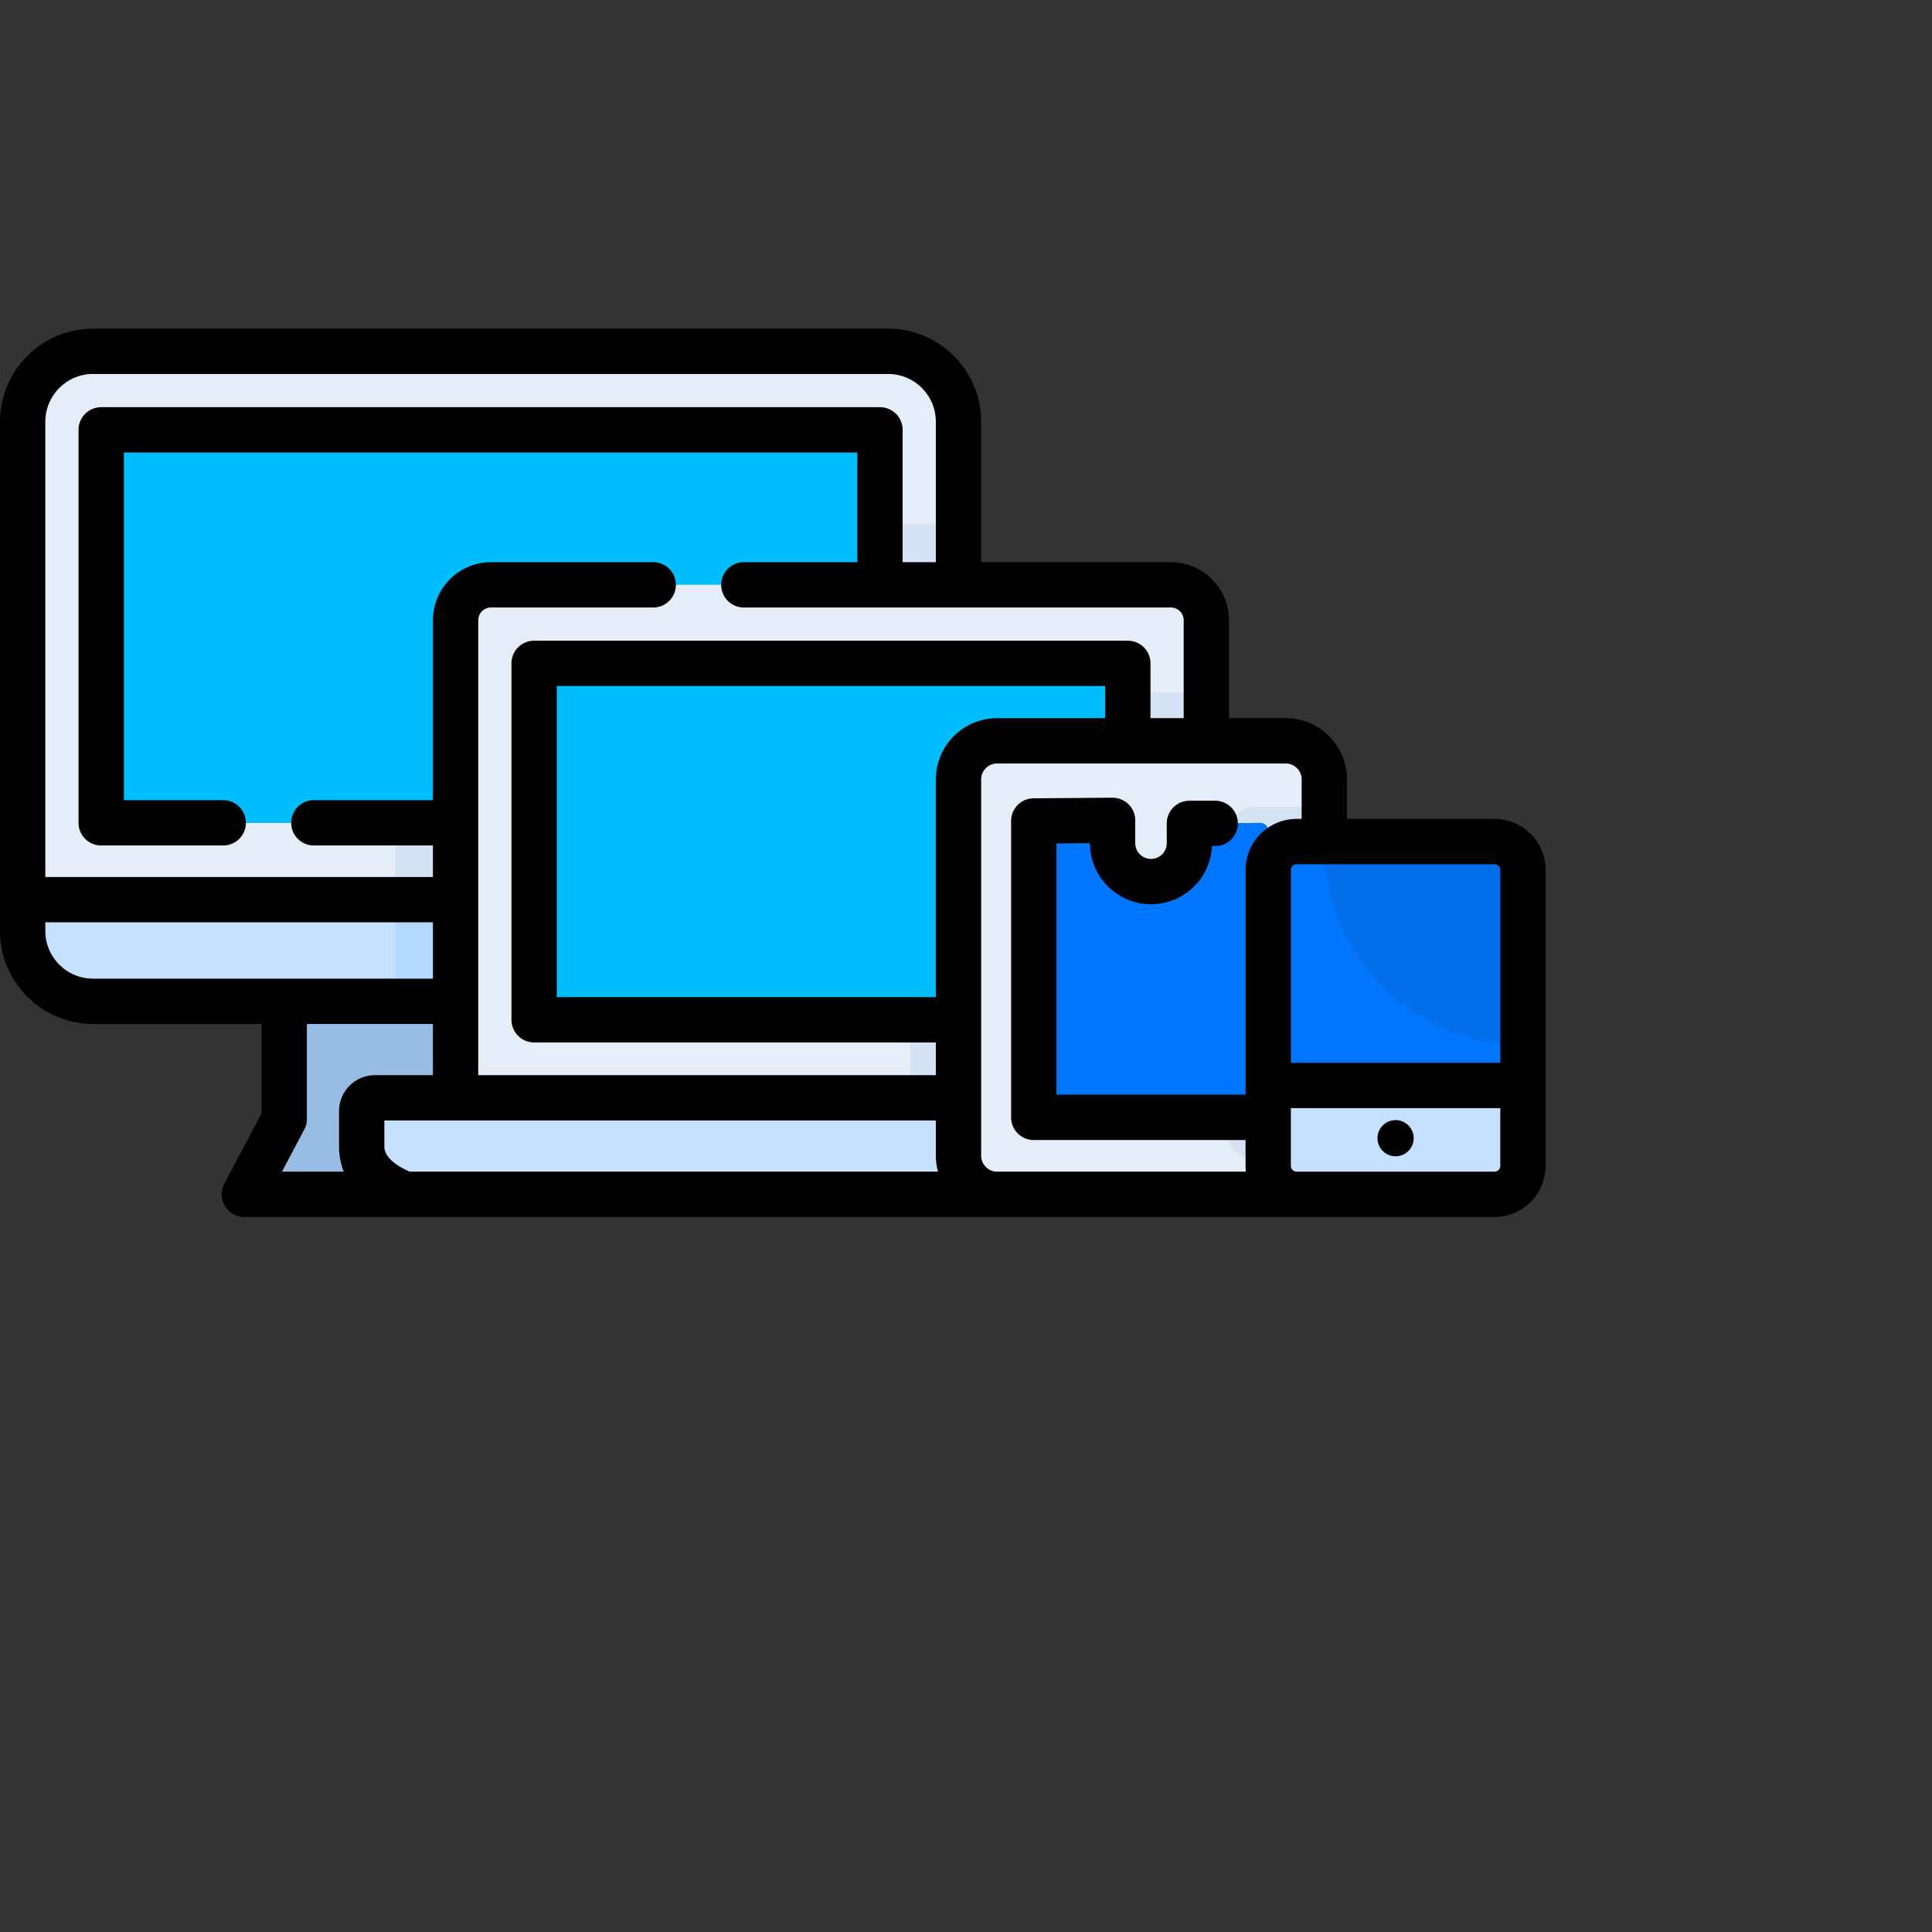 <?xml version="1.0" encoding="UTF-8" standalone="no"?>
<!DOCTYPE svg PUBLIC "-//W3C//DTD SVG 1.1//EN" "http://www.w3.org/Graphics/SVG/1.1/DTD/svg11.dtd">
<svg version="1.1" xmlns="http://www.w3.org/2000/svg" xmlns:xlink="http://www.w3.org/1999/xlink" preserveAspectRatio="xMidYMid meet" viewBox="0 0 640 640" width="640" height="640"><rect x="0" y="0" width="640" height="640" fill="#333333" stroke="none"/><defs><path d="M150.92 395.63C113.77 395.63 93.13 395.63 89 395.63C85.35 395.63 83 391.74 84.71 388.5C85.34 387.31 88.49 381.36 94.16 370.65L94.16 319.69L150.92 319.69L150.92 395.63Z" id="ddjKhozZ"></path><path d="M150.92 331.7C78.87 331.7 38.84 331.7 30.83 331.7C17.95 331.7 7.5 321.26 7.5 308.37C7.5 291.51 7.5 156.57 7.5 139.7C7.5 126.82 17.95 116.37 30.83 116.37C57.17 116.37 267.85 116.37 294.19 116.37C307.07 116.37 317.52 126.82 317.52 139.7C317.52 143.3 317.52 161.31 317.52 193.73L317.52 331.7L150.92 331.7Z" id="a4zsLuhuA4"></path><path d="M130.91 331.7L150.92 331.7L317.51 331.7L317.51 193.73L317.51 173.72C224.6 173.72 172.97 173.72 162.65 173.72C145.15 173.72 130.91 187.96 130.91 205.46C130.91 222.29 130.91 264.37 130.91 331.7Z" id="d2hUwxGc4"></path><path d="M35.84 272.57C34.56 272.57 33.52 271.53 33.52 270.24C33.52 257.69 33.52 157.26 33.52 144.71C33.52 143.43 34.56 142.39 35.84 142.39C61.18 142.39 263.84 142.39 289.17 142.39C290.46 142.39 291.5 143.43 291.5 144.71C291.5 147.98 291.5 164.32 291.5 193.73C291.5 239.64 291.5 265.14 291.5 270.24C291.5 271.53 290.46 272.57 289.17 272.57C279.96 272.57 233.87 272.57 150.92 272.57C81.87 272.57 43.52 272.57 35.84 272.57Z" id="cQHLB1xCR"></path><path d="M130.91 205.46C130.91 209.94 130.91 232.3 130.91 272.57L150.92 272.57C233.87 272.57 279.96 272.57 289.17 272.57C290.46 272.57 291.5 271.53 291.5 270.24C291.5 265.14 291.5 239.64 291.5 193.73L291.5 173.72L162.65 173.72C141.49 183.21 130.91 193.79 130.91 205.46Z" id="b6jSqarPG"></path><path d="M191.24 238.91C178.71 238.91 171.75 238.91 170.35 238.91C117.05 238.91 73.84 195.69 73.84 142.39C70.04 142.39 39.64 142.39 35.84 142.39C34.56 142.39 33.52 143.43 33.52 144.71C33.52 157.26 33.52 257.69 33.52 270.24C33.52 271.53 34.56 272.57 35.84 272.57C43.52 272.57 81.87 272.57 150.92 272.57C233.87 272.57 279.96 272.57 289.17 272.57C290.46 272.57 291.5 271.53 291.5 270.24C291.5 268.15 291.5 257.71 291.5 238.91L191.24 238.91Z" id="dRLa9GEs"></path><path d="M7.5 298.02C7.5 304.23 7.5 307.68 7.5 308.37C7.5 321.26 17.95 331.7 30.83 331.7C38.84 331.7 78.87 331.7 150.92 331.7L317.51 331.7L317.51 298.02L7.5 298.02Z" id="a2eXUiHnwC"></path><path d="M130.91 331.7L150.92 331.7L317.52 331.7L317.52 298.02L130.91 298.02L130.91 331.7Z" id="cPxK8PspZ"></path><path d="M150.92 374.84C150.92 273.21 150.92 216.75 150.92 205.46C150.92 198.98 156.17 193.73 162.65 193.73C185.17 193.73 365.36 193.73 387.89 193.73C394.36 193.73 399.62 198.98 399.62 205.46C399.62 208.13 399.62 221.44 399.62 245.41L399.62 374.84L317.52 374.84L150.92 374.84Z" id="k2nJs5nZLV"></path><path d="M317.52 374.84L399.62 374.84L399.62 245.41L399.62 229.4C358.02 229.4 334.92 229.4 330.3 229.4C314.42 229.4 301.51 242.31 301.51 258.19C301.51 265.96 301.51 304.85 301.51 374.84L317.52 374.84Z" id="e57rY0vEvs"></path><path d="M287.17 363.67C189.39 363.67 135.07 363.67 124.21 363.67C121.78 363.67 119.81 365.63 119.81 368.06C119.81 369.23 119.81 378.58 119.81 379.75C119.81 388.52 126.92 395.63 135.69 395.63C145.79 395.63 196.28 395.63 287.17 395.63L330.3 395.63L357.84 395.63L357.84 363.67L317.52 363.67L287.17 363.67Z" id="a1WLfMZiv"></path><path d="M373.6 223.29C373.6 221.34 372.01 219.75 370.06 219.75C351.1 219.75 199.44 219.75 180.48 219.75C178.52 219.75 176.93 221.34 176.93 223.29C176.93 234.39 176.93 323.17 176.93 334.27C176.93 336.23 178.52 337.81 180.48 337.81C189.62 337.81 235.29 337.81 317.51 337.81C349.04 337.81 366.55 337.81 370.05 337.81C372.01 337.81 373.6 336.23 373.6 334.27C373.6 328.34 373.6 298.72 373.6 245.41C373.6 232.14 373.6 224.77 373.6 223.29Z" id="d3I33CNJw"></path><path d="M301.51 258.19C301.51 261.76 301.51 279.61 301.51 311.74C301.43 311.74 301.39 311.74 301.38 311.74C250.57 311.74 209.39 270.55 209.39 219.75C206.5 219.75 183.37 219.75 180.48 219.75C178.52 219.75 176.94 221.33 176.94 223.29C176.94 234.39 176.94 323.17 176.94 334.27C176.94 336.23 178.52 337.81 180.48 337.81C188.55 337.81 228.89 337.81 301.51 337.81L317.52 337.81C349.04 337.81 366.55 337.81 370.06 337.81C372.01 337.81 373.6 336.23 373.6 334.27C373.6 332.77 373.6 325.26 373.6 311.74L373.6 245.41L373.6 229.4L330.3 229.4C311.1 237.99 301.51 247.59 301.51 258.19Z" id="go9Ezvfs"></path><path d="M425.92 395.63C368.54 395.63 336.67 395.63 330.3 395.63C323.24 395.63 317.51 389.91 317.51 382.85C317.51 370.38 317.51 270.65 317.51 258.19C317.51 251.13 323.24 245.41 330.3 245.41C339.86 245.41 416.36 245.41 425.92 245.41C432.98 245.41 438.7 251.13 438.7 258.19C438.7 259.56 438.7 266.43 438.7 278.78L438.7 395.63L425.92 395.63Z" id="a2ifuRv7cP"></path><path d="M415.92 267.27C410.73 267.27 406.52 271.49 406.52 276.68C406.52 286.48 406.52 364.91 406.52 374.72C406.52 379.91 410.73 384.12 415.92 384.12C417.44 384.12 425.03 384.12 438.7 384.12L438.7 278.78L438.7 267.27C426.55 267.27 418.96 267.27 415.92 267.27Z" id="b6sXLXFZR1"></path><path d="M402.54 272.76C399.04 272.76 397.09 272.76 396.71 272.76C395.21 272.76 394.01 273.97 394.01 275.46C394.01 275.84 394.01 278.92 394.01 279.31C394.01 286.34 388.31 292.03 381.28 292.03C374.25 292.03 368.56 286.34 368.56 279.31C368.56 278.82 368.56 274.96 368.56 274.48C368.56 272.98 367.33 271.77 365.84 271.78C363.76 271.79 347.2 271.92 345.13 271.93C343.65 271.94 342.45 273.15 342.45 274.63C342.45 283.74 342.45 356.58 342.45 365.69C342.45 368.15 344.45 370.15 346.91 370.15C351.79 370.15 376.19 370.15 420.11 370.15C420.11 313.24 420.11 281.62 420.11 275.3C420.11 273.79 418.88 272.58 417.38 272.6C415.4 272.62 410.46 272.67 402.54 272.76Z" id="a6PUCqOTs"></path><path d="M407.41 272.71C406.84 273.91 406.52 275.26 406.52 276.68C406.52 282.91 406.52 314.07 406.52 370.15L420.11 370.15C420.11 313.24 420.11 281.62 420.11 275.3C420.11 273.79 418.88 272.58 417.38 272.6C415.39 272.62 408.41 272.69 407.41 272.71Z" id="c5Ee8MngHU"></path><path d="M420.11 347.21C387.35 347.21 360.79 320.65 360.79 287.88C360.79 286.81 360.79 281.46 360.79 271.82C351.39 271.89 346.17 271.93 345.13 271.93C343.65 271.94 342.45 273.15 342.45 274.63C342.45 283.74 342.45 356.59 342.45 365.69C342.45 368.15 344.45 370.15 346.91 370.15C351.79 370.15 376.19 370.15 420.11 370.15C420.11 357.91 420.11 350.27 420.11 347.21Z" id="b6caImg6F"></path><path d="M429.52 278.78C424.32 278.78 420.11 282.99 420.11 288.19C420.11 297.99 420.11 376.42 420.11 386.22C420.11 391.42 424.32 395.63 429.52 395.63C436.08 395.63 488.53 395.63 495.09 395.63C500.28 395.63 504.5 391.42 504.5 386.22C504.5 376.42 504.5 297.99 504.5 288.19C504.5 282.99 500.28 278.78 495.09 278.78C481.97 278.78 436.08 278.78 429.52 278.78Z" id="bMnsK7RPt"></path><path d="M504.5 346.25C468.16 346.25 438.7 316.79 438.7 280.45C438.7 280.34 438.7 279.78 438.7 278.78C433.19 278.78 430.13 278.78 429.52 278.78C424.32 278.78 420.11 282.99 420.11 288.19C420.11 297.99 420.11 376.42 420.11 386.22C420.11 391.42 424.32 395.63 429.52 395.63C436.08 395.63 488.53 395.63 495.09 395.63C500.28 395.63 504.5 391.42 504.5 386.22C504.5 378.23 504.5 354.24 504.5 346.25Z" id="b4E8d14W2b"></path><path d="M420.11 359.58C420.11 375.57 420.11 384.45 420.11 386.22C420.11 391.42 424.32 395.63 429.52 395.63C436.07 395.63 488.53 395.63 495.09 395.63C500.28 395.63 504.49 391.42 504.49 386.22C504.49 384.45 504.49 375.57 504.49 359.58L420.11 359.58Z" id="a3sjWaIDZU"></path><path d="M296.71 108.97L297.96 109.09L299.18 109.27L300.39 109.49L301.59 109.76L302.77 110.08L303.92 110.44L305.06 110.85L306.18 111.29L307.27 111.78L308.35 112.31L309.39 112.88L310.42 113.49L311.42 114.14L312.39 114.82L313.33 115.54L314.24 116.3L315.13 117.09L315.98 117.91L316.8 118.76L317.59 119.64L318.34 120.56L319.06 121.5L319.75 122.47L320.39 123.47L321 124.49L321.57 125.54L322.1 126.61L322.59 127.71L323.04 128.83L323.45 129.96L323.81 131.12L324.12 132.3L324.39 133.49L324.62 134.7L324.79 135.93L324.92 137.17L324.99 138.43L325.02 139.7L325.02 186.23L387.89 186.23L388.68 186.24L389.46 186.29L390.24 186.37L391 186.48L391.76 186.62L392.5 186.79L393.24 186.98L393.96 187.21L394.67 187.46L395.37 187.74L396.05 188.05L396.72 188.38L397.37 188.73L398.01 189.11L398.63 189.52L399.24 189.94L399.83 190.39L400.4 190.86L400.95 191.35L401.48 191.87L401.99 192.4L402.49 192.95L402.96 193.52L403.41 194.11L403.83 194.71L404.24 195.34L404.62 195.98L404.97 196.63L405.3 197.3L405.61 197.98L405.89 198.68L406.14 199.39L406.36 200.11L406.56 200.85L406.73 201.59L406.87 202.35L406.98 203.11L407.06 203.89L407.11 204.67L407.12 205.46L407.12 237.9L425.92 237.9L426.75 237.92L427.58 237.97L428.4 238.06L429.2 238.17L430 238.32L430.79 238.5L431.56 238.7L432.32 238.94L433.07 239.21L433.81 239.5L434.53 239.82L435.23 240.17L435.92 240.55L436.6 240.95L437.25 241.37L437.89 241.82L438.51 242.3L439.11 242.79L439.69 243.31L440.25 243.85L440.79 244.41L441.31 244.99L441.81 245.6L442.28 246.22L442.73 246.86L443.16 247.51L443.56 248.18L443.93 248.87L444.28 249.58L444.61 250.3L444.9 251.04L445.17 251.78L445.4 252.55L445.61 253.32L445.79 254.11L445.94 254.9L446.05 255.71L446.13 256.53L446.19 257.35L446.2 258.19L446.2 271.28L495.09 271.28L495.78 271.29L496.47 271.33L497.15 271.4L497.83 271.5L498.49 271.62L499.15 271.77L499.79 271.94L500.43 272.14L501.05 272.36L501.66 272.61L502.27 272.88L502.85 273.17L503.43 273.48L503.99 273.81L504.54 274.17L505.07 274.54L505.59 274.94L506.09 275.35L506.57 275.78L507.04 276.23L507.49 276.7L507.92 277.19L508.34 277.69L508.73 278.21L509.11 278.74L509.46 279.29L509.8 279.85L510.11 280.42L510.4 281.01L510.67 281.61L510.91 282.22L511.14 282.85L511.33 283.48L511.51 284.13L511.66 284.78L511.78 285.45L511.87 286.12L511.94 286.8L511.99 287.49L512 288.19L512 386.22L511.99 386.92L511.94 387.61L511.87 388.29L511.78 388.96L511.66 389.63L511.51 390.28L511.33 390.93L511.14 391.56L510.91 392.19L510.67 392.8L510.4 393.4L510.11 393.99L509.8 394.56L509.46 395.13L509.11 395.67L508.73 396.2L508.34 396.72L507.92 397.22L507.49 397.71L507.04 398.18L506.57 398.63L506.09 399.06L505.59 399.47L505.07 399.87L504.54 400.24L503.99 400.6L503.43 400.93L502.85 401.24L502.27 401.54L501.66 401.8L501.05 402.05L500.43 402.27L499.79 402.47L499.15 402.64L498.49 402.79L497.83 402.91L497.15 403.01L496.47 403.08L495.78 403.12L495.09 403.14L80.94 403.14L80.74 403.13L80.55 403.12L80.35 403.11L80.16 403.09L79.96 403.07L79.77 403.04L79.58 403.01L79.39 402.97L79.2 402.93L79.01 402.88L78.83 402.83L78.65 402.78L78.46 402.72L78.28 402.65L78.11 402.58L77.93 402.51L77.76 402.43L77.58 402.34L77.41 402.26L77.25 402.16L77.08 402.07L76.92 401.97L76.76 401.86L76.6 401.75L76.45 401.64L76.29 401.53L76.15 401.41L76 401.28L75.86 401.15L75.72 401.02L75.58 400.88L75.45 400.75L75.32 400.6L75.19 400.46L75.07 400.31L74.95 400.15L74.83 399.99L74.72 399.83L74.61 399.67L74.51 399.5L74.41 399.33L74.32 399.16L74.23 398.99L74.14 398.81L74.06 398.63L73.99 398.45L73.92 398.27L73.85 398.09L73.79 397.91L73.73 397.72L73.68 397.54L73.63 397.35L73.59 397.17L73.56 396.98L73.52 396.79L73.5 396.6L73.47 396.41L73.46 396.22L73.45 396.03L73.44 395.84L73.43 395.65L73.44 395.46L73.44 395.27L73.46 395.07L73.47 394.88L73.49 394.69L73.52 394.5L73.55 394.31L73.59 394.13L73.63 393.94L73.67 393.75L73.72 393.56L73.78 393.38L73.84 393.2L73.91 393.01L73.98 392.83L74.05 392.65L74.13 392.47L74.22 392.3L74.31 392.12L86.65 368.79L86.65 339.21L30.83 339.21L29.56 339.18L28.31 339.1L27.07 338.98L25.84 338.8L24.63 338.58L23.43 338.31L22.26 337.99L21.1 337.63L19.96 337.23L18.84 336.78L17.75 336.29L16.68 335.76L15.63 335.19L14.6 334.58L13.61 333.93L12.64 333.25L11.69 332.53L10.78 331.78L9.89 330.99L9.04 330.17L8.22 329.31L7.43 328.43L6.68 327.51L5.96 326.57L5.27 325.6L4.63 324.6L4.02 323.58L3.45 322.53L2.92 321.46L2.43 320.36L1.98 319.25L1.57 318.11L1.21 316.95L0.9 315.77L0.63 314.58L0.4 313.37L0.23 312.14L0.1 310.9L0.03 309.64L0 308.37L0 139.7L0.03 138.43L0.1 137.17L0.23 135.93L0.4 134.7L0.63 133.49L0.9 132.3L1.21 131.12L1.57 129.96L1.98 128.83L2.43 127.71L2.92 126.61L3.45 125.54L4.02 124.49L4.63 123.47L5.27 122.47L5.96 121.5L6.68 120.56L7.43 119.64L8.22 118.76L9.04 117.91L9.89 117.09L10.78 116.3L11.69 115.54L12.64 114.82L13.61 114.14L14.6 113.49L15.63 112.88L16.68 112.31L17.75 111.78L18.84 111.29L19.96 110.85L21.1 110.44L22.26 110.08L23.43 109.76L24.63 109.49L25.84 109.27L27.07 109.09L28.31 108.97L29.56 108.89L30.83 108.87L294.19 108.87L295.46 108.89L296.71 108.97ZM427.62 386.22L427.62 386.3L427.62 386.38L427.63 386.45L427.64 386.53L427.65 386.6L427.67 386.68L427.69 386.75L427.71 386.82L427.74 386.89L427.76 386.96L427.79 387.03L427.83 387.09L427.86 387.16L427.9 387.22L427.94 387.28L427.98 387.34L428.02 387.4L428.07 387.45L428.12 387.51L428.17 387.56L428.22 387.61L428.27 387.66L428.33 387.71L428.39 387.75L428.45 387.79L428.51 387.83L428.57 387.87L428.63 387.91L428.7 387.94L428.77 387.97L428.84 388L428.9 388.02L428.98 388.05L429.05 388.07L429.12 388.08L429.13 388.08L429.15 388.09L429.16 388.09L429.18 388.09L429.2 388.1L429.22 388.1L429.24 388.1L429.26 388.11L429.29 388.11L429.31 388.11L429.33 388.12L429.34 388.12L429.36 388.12L429.38 388.12L429.39 388.12L429.41 388.12L429.42 388.12L429.44 388.12L429.45 388.12L429.48 388.13L429.49 388.13L429.51 388.13L429.52 388.13L495.09 388.13L495.18 388.12L495.27 388.12L495.35 388.11L495.44 388.09L495.52 388.08L495.61 388.05L495.69 388.03L495.77 388L495.85 387.97L495.92 387.93L496 387.89L496.07 387.85L496.14 387.81L496.21 387.76L496.28 387.71L496.34 387.65L496.4 387.6L496.46 387.54L496.52 387.48L496.57 387.41L496.62 387.35L496.67 387.28L496.72 387.21L496.76 387.13L496.8 387.06L496.83 386.98L496.86 386.9L496.89 386.82L496.92 386.74L496.94 386.66L496.96 386.57L496.97 386.49L496.98 386.4L496.99 386.31L496.99 386.22L496.99 367.08L427.62 367.08L427.62 386.22ZM101.66 370.65L101.66 370.75L101.66 370.85L101.66 370.95L101.65 371.05L101.65 371.15L101.64 371.24L101.63 371.34L101.62 371.44L101.61 371.54L101.6 371.64L101.58 371.74L101.57 371.83L101.55 371.93L101.54 372.03L101.52 372.12L101.5 372.22L101.48 372.32L101.45 372.41L101.43 372.51L101.4 372.6L101.38 372.7L101.35 372.79L101.32 372.89L101.29 372.98L101.26 373.07L101.23 373.17L101.19 373.26L101.16 373.35L101.12 373.44L101.09 373.54L101.05 373.63L101.01 373.72L100.97 373.81L100.92 373.9L100.88 373.99L100.84 374.07L100.79 374.16L93.4 388.13L113.87 388.13L113.78 387.91L113.71 387.7L113.63 387.49L113.56 387.27L113.48 387.06L113.41 386.84L113.35 386.63L113.28 386.41L113.22 386.19L113.15 385.97L113.09 385.75L113.04 385.53L112.98 385.31L112.93 385.08L112.87 384.86L112.83 384.64L112.78 384.41L112.73 384.18L112.69 383.96L112.65 383.73L112.61 383.5L112.58 383.27L112.54 383.04L112.51 382.81L112.48 382.58L112.45 382.35L112.43 382.12L112.41 381.88L112.39 381.65L112.37 381.41L112.35 381.18L112.34 380.94L112.33 380.71L112.32 380.47L112.31 380.23L112.31 379.99L112.31 379.75L112.31 368.06L112.32 367.53L112.36 367.01L112.41 366.49L112.49 365.98L112.59 365.48L112.71 364.98L112.85 364.5L113.02 364.02L113.2 363.55L113.4 363.09L113.62 362.64L113.85 362.2L114.11 361.78L114.38 361.36L114.67 360.96L114.97 360.57L115.29 360.19L115.63 359.83L115.98 359.48L116.34 359.14L116.72 358.82L117.11 358.52L117.51 358.23L117.93 357.96L118.35 357.71L118.79 357.47L119.24 357.25L119.7 357.05L120.17 356.87L120.65 356.71L121.13 356.56L121.63 356.44L122.13 356.34L122.64 356.26L123.16 356.21L123.68 356.17L124.21 356.16L143.41 356.16L143.41 339.21L101.66 339.21L101.66 370.65ZM127.32 379.75L127.32 379.98L127.34 380.21L127.36 380.44L127.4 380.67L127.45 380.89L127.51 381.12L127.57 381.34L127.65 381.57L127.74 381.79L127.84 382.01L127.95 382.23L128.07 382.45L128.2 382.66L128.34 382.88L128.49 383.1L128.66 383.31L128.83 383.52L129.01 383.73L129.21 383.95L129.41 384.15L129.63 384.36L129.85 384.57L130.09 384.78L130.33 384.98L130.59 385.19L130.85 385.39L131.13 385.59L131.42 385.79L131.72 385.99L132.03 386.19L132.35 386.39L132.68 386.59L133.02 386.78L133.37 386.98L133.73 387.17L134.1 387.37L134.48 387.56L134.87 387.75L135.28 387.94L135.69 388.12L310.73 388.12L310.7 388L310.66 387.87L310.63 387.74L310.6 387.62L310.57 387.49L310.54 387.36L310.51 387.23L310.48 387.1L310.45 386.98L310.43 386.85L310.4 386.72L310.37 386.59L310.35 386.46L310.33 386.33L310.3 386.2L310.28 386.07L310.26 385.94L310.24 385.8L310.22 385.67L310.2 385.54L310.18 385.41L310.16 385.28L310.15 385.14L310.13 385.01L310.12 384.88L310.1 384.74L310.09 384.61L310.08 384.48L310.07 384.34L310.06 384.21L310.05 384.07L310.04 383.94L310.03 383.8L310.03 383.67L310.02 383.53L310.02 383.4L310.01 383.26L310.01 383.12L310.01 382.99L310.01 382.85L310.01 371.17L127.32 371.17L127.32 379.75ZM330.08 252.92L329.86 252.93L329.65 252.95L329.44 252.98L329.23 253.02L329.03 253.07L328.83 253.12L328.63 253.18L328.44 253.25L328.24 253.33L328.06 253.41L327.87 253.5L327.69 253.6L327.52 253.71L327.35 253.82L327.18 253.93L327.02 254.06L326.86 254.19L326.71 254.32L326.57 254.46L326.43 254.61L326.29 254.76L326.16 254.91L326.04 255.08L325.92 255.24L325.81 255.41L325.71 255.59L325.61 255.77L325.52 255.95L325.44 256.14L325.36 256.33L325.29 256.52L325.23 256.72L325.17 256.92L325.13 257.13L325.09 257.33L325.06 257.54L325.04 257.76L325.03 257.97L325.02 258.19L325.02 382.85L325.03 383.07L325.04 383.28L325.06 383.49L325.09 383.7L325.13 383.91L325.17 384.12L325.23 384.32L325.29 384.51L325.36 384.71L325.44 384.9L325.52 385.09L325.61 385.27L325.71 385.45L325.81 385.63L325.92 385.8L326.04 385.96L326.16 386.12L326.29 386.28L326.43 386.43L326.57 386.58L326.71 386.72L326.86 386.85L327.02 386.98L327.18 387.1L327.35 387.22L327.52 387.33L327.69 387.44L327.87 387.53L328.06 387.62L328.24 387.71L328.43 387.78L328.63 387.85L328.83 387.92L329.03 387.97L329.23 388.02L329.44 388.05L329.65 388.08L329.86 388.11L330.08 388.12L330.3 388.12L412.72 388.12L412.72 388.08L412.71 388.03L412.71 387.98L412.7 387.94L412.7 387.89L412.69 387.84L412.69 387.79L412.68 387.75L412.68 387.7L412.67 387.65L412.67 387.61L412.67 387.56L412.66 387.51L412.66 387.46L412.65 387.42L412.65 387.37L412.65 387.32L412.64 387.27L412.64 387.23L412.64 387.18L412.63 387.13L412.63 387.08L412.63 387.04L412.63 386.99L412.62 386.94L412.62 386.89L412.62 386.85L412.62 386.8L412.62 386.75L412.62 386.7L412.61 386.65L412.61 386.61L412.61 386.56L412.61 386.51L412.61 386.46L412.61 386.41L412.61 386.37L412.61 386.32L412.61 386.27L412.61 386.22L412.61 377.65L342.45 377.65L342.14 377.65L341.84 377.63L341.53 377.6L341.23 377.55L340.94 377.5L340.65 377.43L340.36 377.36L340.08 377.27L339.8 377.17L339.53 377.06L339.26 376.94L339 376.81L338.75 376.68L338.5 376.53L338.26 376.37L338.02 376.2L337.79 376.03L337.57 375.85L337.35 375.65L337.15 375.45L336.95 375.25L336.75 375.03L336.57 374.81L336.39 374.58L336.23 374.34L336.07 374.1L335.92 373.85L335.78 373.6L335.66 373.33L335.54 373.07L335.43 372.8L335.33 372.52L335.24 372.24L335.17 371.95L335.1 371.66L335.05 371.36L335 371.07L334.97 370.76L334.95 370.46L334.95 370.15L334.95 271.95L334.95 271.64L334.97 271.34L335 271.04L335.04 270.74L335.1 270.45L335.16 270.16L335.24 269.87L335.33 269.59L335.42 269.31L335.53 269.04L335.65 268.78L335.78 268.52L335.91 268.26L336.06 268.02L336.22 267.77L336.38 267.54L336.55 267.31L336.74 267.09L336.93 266.87L337.12 266.66L337.33 266.46L337.54 266.27L337.76 266.09L337.99 265.91L338.23 265.75L338.47 265.59L338.71 265.44L338.97 265.3L339.23 265.17L339.49 265.05L339.76 264.94L340.04 264.84L340.32 264.75L340.6 264.68L340.89 264.61L341.19 264.55L341.48 264.51L341.78 264.48L342.09 264.45L342.4 264.45L368.5 264.25L368.65 264.25L368.8 264.26L368.95 264.27L369.09 264.28L369.24 264.29L369.39 264.31L369.54 264.32L369.68 264.35L369.83 264.37L369.97 264.4L370.12 264.43L370.26 264.46L370.4 264.49L370.55 264.53L370.69 264.57L370.83 264.62L370.97 264.66L371.11 264.71L371.25 264.76L371.38 264.82L371.52 264.87L371.65 264.93L371.79 264.99L371.92 265.06L372.05 265.12L372.18 265.19L372.31 265.27L372.44 265.34L372.56 265.42L372.69 265.5L372.81 265.58L372.93 265.66L373.05 265.75L373.17 265.84L373.29 265.93L373.4 266.03L373.52 266.12L373.63 266.22L373.74 266.33L373.84 266.43L373.95 266.54L374.05 266.65L374.15 266.76L374.25 266.87L374.35 266.98L374.44 267.1L374.53 267.21L374.62 267.33L374.71 267.45L374.79 267.58L374.87 267.7L374.95 267.82L375.02 267.95L375.1 268.08L375.17 268.21L375.24 268.34L375.3 268.47L375.37 268.6L375.43 268.74L375.48 268.87L375.54 269.01L375.59 269.15L375.64 269.28L375.69 269.42L375.73 269.56L375.78 269.71L375.81 269.85L375.85 269.99L375.88 270.13L375.91 270.28L375.94 270.42L375.97 270.57L375.99 270.72L376.01 270.86L376.02 271.01L376.04 271.16L376.05 271.31L376.06 271.46L376.06 271.61L376.06 271.76L376.06 279.31L376.07 279.52L376.08 279.73L376.1 279.94L376.13 280.15L376.17 280.36L376.21 280.56L376.27 280.76L376.33 280.96L376.4 281.15L376.47 281.34L376.55 281.52L376.64 281.7L376.74 281.88L376.84 282.05L376.95 282.22L377.07 282.39L377.19 282.55L377.32 282.7L377.45 282.85L377.59 283L377.74 283.14L377.89 283.27L378.04 283.4L378.2 283.52L378.36 283.63L378.53 283.74L378.71 283.85L378.88 283.94L379.07 284.03L379.25 284.12L379.44 284.19L379.63 284.26L379.83 284.32L380.03 284.38L380.23 284.42L380.44 284.46L380.64 284.49L380.85 284.51L381.07 284.52L381.28 284.53L381.5 284.52L381.71 284.51L381.92 284.49L382.13 284.46L382.33 284.42L382.53 284.38L382.73 284.32L382.93 284.26L383.12 284.19L383.31 284.12L383.5 284.03L383.68 283.94L383.86 283.85L384.03 283.74L384.2 283.63L384.36 283.52L384.52 283.4L384.68 283.27L384.83 283.14L384.97 283L385.11 282.85L385.24 282.7L385.37 282.55L385.49 282.39L385.61 282.22L385.72 282.05L385.82 281.88L385.92 281.7L386.01 281.52L386.09 281.34L386.17 281.15L386.24 280.95L386.3 280.76L386.35 280.56L386.4 280.36L386.43 280.15L386.46 279.94L386.48 279.73L386.5 279.52L386.5 279.31L386.5 272.76L386.51 272.45L386.53 272.14L386.56 271.84L386.6 271.54L386.65 271.25L386.72 270.95L386.8 270.67L386.88 270.39L386.98 270.11L387.09 269.84L387.21 269.57L387.34 269.31L387.48 269.05L387.63 268.8L387.78 268.56L387.95 268.33L388.12 268.1L388.31 267.87L388.5 267.66L388.7 267.45L388.91 267.25L389.12 267.06L389.34 266.88L389.57 266.7L389.81 266.53L390.05 266.38L390.3 266.23L390.56 266.09L390.82 265.96L391.09 265.84L391.36 265.73L391.63 265.64L391.92 265.55L392.2 265.47L392.49 265.41L392.79 265.35L393.09 265.31L393.39 265.28L393.7 265.26L394.01 265.25L402.54 265.25L402.85 265.26L403.16 265.28L403.46 265.31L403.76 265.35L404.05 265.41L404.34 265.47L404.63 265.55L404.91 265.64L405.19 265.73L405.46 265.84L405.73 265.96L405.99 266.09L406.24 266.23L406.49 266.38L406.74 266.53L406.97 266.7L407.2 266.88L407.42 267.06L407.64 267.25L407.85 267.45L408.05 267.66L408.24 267.87L408.42 268.1L408.6 268.33L408.76 268.56L408.92 268.8L409.07 269.05L409.21 269.31L409.34 269.57L409.46 269.84L409.56 270.11L409.66 270.39L409.75 270.67L409.83 270.95L409.89 271.25L409.95 271.54L409.99 271.84L410.02 272.14L410.04 272.45L410.05 272.76L410.04 273.07L410.02 273.37L409.99 273.68L409.95 273.97L409.89 274.27L409.83 274.56L409.75 274.85L409.66 275.13L409.56 275.41L409.46 275.68L409.34 275.95L409.21 276.21L409.07 276.46L408.92 276.71L408.76 276.95L408.6 277.19L408.42 277.42L408.24 277.64L408.05 277.86L407.85 278.06L407.64 278.26L407.42 278.46L407.2 278.64L406.97 278.81L406.74 278.98L406.49 279.14L406.24 279.29L405.99 279.42L405.73 279.55L405.46 279.67L405.19 279.78L404.91 279.88L404.63 279.97L404.34 280.04L404.05 280.11L403.76 280.16L403.46 280.21L403.16 280.24L402.85 280.26L402.54 280.26L401.49 280.26L401.44 281.06L401.35 281.85L401.24 282.63L401.09 283.41L400.92 284.17L400.72 284.92L400.49 285.65L400.24 286.38L399.95 287.09L399.64 287.79L399.31 288.48L398.95 289.15L398.57 289.81L398.16 290.45L397.73 291.07L397.28 291.67L396.81 292.26L396.31 292.83L395.8 293.38L395.26 293.92L394.71 294.43L394.13 294.92L393.54 295.39L392.93 295.84L392.31 296.26L391.66 296.67L391 297.04L390.33 297.4L389.64 297.73L388.94 298.03L388.22 298.31L387.5 298.56L386.76 298.78L386 298.98L385.24 299.15L384.47 299.29L383.68 299.39L382.89 299.47L382.09 299.52L381.28 299.54L380.45 299.52L379.63 299.47L378.81 299.39L378.01 299.27L377.21 299.13L376.43 298.95L375.66 298.74L374.9 298.5L374.15 298.24L373.42 297.95L372.7 297.62L372 297.28L371.31 296.9L370.64 296.5L369.98 296.08L369.35 295.63L368.73 295.16L368.13 294.66L367.55 294.15L366.99 293.61L366.45 293.05L365.93 292.47L365.44 291.87L364.96 291.25L364.52 290.62L364.09 289.96L363.69 289.29L363.32 288.6L362.97 287.9L362.65 287.18L362.35 286.45L362.09 285.7L361.85 284.94L361.64 284.17L361.47 283.39L361.32 282.59L361.2 281.79L361.12 280.97L361.07 280.15L361.05 279.32L349.96 279.4L349.96 362.64L412.61 362.64L412.61 288.19L412.62 287.49L412.66 286.8L412.73 286.12L412.83 285.45L412.95 284.78L413.1 284.13L413.27 283.48L413.47 282.85L413.69 282.22L413.94 281.61L414.21 281.01L414.5 280.42L414.81 279.85L415.14 279.29L415.5 278.74L415.87 278.21L416.27 277.69L416.68 277.19L417.12 276.7L417.57 276.23L418.03 275.78L418.52 275.35L419.02 274.94L419.54 274.54L420.07 274.17L420.62 273.81L421.18 273.48L421.75 273.17L422.34 272.88L422.94 272.61L423.56 272.36L424.18 272.14L424.81 271.94L425.46 271.77L426.11 271.62L426.78 271.5L427.45 271.4L428.13 271.33L428.82 271.29L429.52 271.28L431.19 271.28L431.19 258.19L431.19 257.97L431.18 257.76L431.15 257.54L431.12 257.33L431.09 257.13L431.04 256.92L430.99 256.72L430.92 256.52L430.85 256.33L430.78 256.14L430.69 255.95L430.6 255.77L430.51 255.59L430.4 255.41L430.29 255.24L430.17 255.08L430.05 254.91L429.92 254.76L429.79 254.61L429.65 254.46L429.5 254.32L429.35 254.19L429.19 254.06L429.03 253.93L428.87 253.82L428.69 253.71L428.52 253.6L428.34 253.5L428.16 253.41L427.97 253.33L427.78 253.25L427.58 253.18L427.39 253.12L427.18 253.07L426.98 253.02L426.77 252.98L426.56 252.95L426.35 252.93L426.14 252.92L425.92 252.91L330.3 252.91L330.08 252.92ZM29.54 123.93L28.9 123.99L28.27 124.08L27.65 124.2L27.03 124.34L26.43 124.5L25.84 124.68L25.25 124.89L24.68 125.12L24.12 125.37L23.57 125.64L23.03 125.94L22.5 126.25L21.99 126.58L21.49 126.93L21.01 127.3L20.54 127.69L20.09 128.09L19.65 128.51L19.23 128.95L18.82 129.41L18.44 129.88L18.07 130.36L17.72 130.86L17.38 131.37L17.07 131.89L16.78 132.43L16.51 132.98L16.25 133.54L16.03 134.12L15.82 134.7L15.63 135.3L15.47 135.9L15.33 136.51L15.22 137.14L15.13 137.76L15.06 138.4L15.02 139.05L15.01 139.7L15.01 290.52L143.41 290.52L143.41 280.07L103.96 280.07L103.66 280.07L103.35 280.05L103.05 280.02L102.75 279.98L102.45 279.92L102.16 279.86L101.87 279.78L101.59 279.69L101.32 279.59L101.04 279.48L100.78 279.36L100.52 279.24L100.26 279.1L100.01 278.95L99.77 278.79L99.53 278.63L99.3 278.45L99.08 278.27L98.87 278.07L98.66 277.88L98.46 277.67L98.27 277.45L98.08 277.23L97.91 277L97.74 276.76L97.58 276.52L97.44 276.27L97.3 276.02L97.17 275.76L97.05 275.49L96.94 275.22L96.84 274.94L96.75 274.66L96.68 274.37L96.61 274.08L96.56 273.79L96.52 273.49L96.48 273.18L96.47 272.88L96.46 272.57L96.47 272.26L96.48 271.95L96.52 271.65L96.56 271.35L96.61 271.06L96.68 270.77L96.75 270.48L96.84 270.2L96.94 269.92L97.05 269.65L97.17 269.38L97.3 269.12L97.44 268.86L97.58 268.62L97.74 268.37L97.91 268.14L98.08 267.91L98.27 267.68L98.46 267.47L98.66 267.26L98.87 267.06L99.08 266.87L99.3 266.69L99.53 266.51L99.77 266.35L100.01 266.19L100.26 266.04L100.52 265.9L100.78 265.77L101.04 265.65L101.32 265.54L101.59 265.45L101.87 265.36L102.16 265.28L102.45 265.22L102.75 265.16L103.05 265.12L103.35 265.09L103.66 265.07L103.96 265.06L143.41 265.06L143.41 205.46L143.43 204.67L143.48 203.89L143.56 203.11L143.67 202.35L143.81 201.59L143.97 200.85L144.17 200.11L144.4 199.39L144.65 198.68L144.93 197.98L145.23 197.3L145.56 196.63L145.92 195.98L146.3 195.34L146.7 194.71L147.13 194.11L147.58 193.52L148.05 192.95L148.54 192.4L149.05 191.87L149.59 191.35L150.14 190.86L150.71 190.39L151.3 189.94L151.9 189.52L152.52 189.11L153.16 188.73L153.82 188.38L154.49 188.05L155.17 187.74L155.87 187.46L156.58 187.21L157.3 186.98L158.03 186.79L158.78 186.62L159.53 186.48L160.3 186.37L161.07 186.29L161.86 186.24L162.65 186.23L216.38 186.23L216.69 186.23L217 186.25L217.3 186.28L217.6 186.32L217.9 186.38L218.19 186.44L218.47 186.52L218.76 186.61L219.03 186.71L219.31 186.82L219.57 186.93L219.83 187.06L220.09 187.2L220.34 187.35L220.58 187.51L220.82 187.67L221.05 187.85L221.27 188.03L221.48 188.22L221.69 188.42L221.89 188.63L222.08 188.85L222.27 189.07L222.44 189.3L222.61 189.53L222.77 189.78L222.91 190.03L223.05 190.28L223.18 190.54L223.3 190.81L223.41 191.08L223.51 191.36L223.59 191.64L223.67 191.93L223.74 192.22L223.79 192.51L223.83 192.81L223.86 193.12L223.88 193.42L223.89 193.73L223.88 194.04L223.86 194.35L223.83 194.65L223.79 194.95L223.74 195.24L223.67 195.53L223.59 195.82L223.51 196.1L223.41 196.38L223.3 196.65L223.18 196.92L223.05 197.18L222.91 197.43L222.77 197.68L222.61 197.93L222.44 198.16L222.27 198.39L222.08 198.61L221.89 198.83L221.69 199.04L221.48 199.24L221.27 199.43L221.05 199.61L220.82 199.79L220.58 199.95L220.34 200.11L220.09 200.26L219.83 200.4L219.57 200.53L219.31 200.65L219.03 200.75L218.76 200.85L218.47 200.94L218.19 201.02L217.9 201.08L217.6 201.14L217.3 201.18L217 201.21L216.69 201.23L216.38 201.24L162.65 201.24L162.48 201.24L162.3 201.25L162.13 201.27L161.97 201.29L161.8 201.32L161.64 201.36L161.47 201.4L161.32 201.45L161.16 201.51L161.01 201.57L160.86 201.64L160.71 201.71L160.57 201.79L160.43 201.87L160.29 201.96L160.16 202.05L160.03 202.15L159.9 202.25L159.78 202.36L159.66 202.47L159.55 202.59L159.44 202.71L159.34 202.84L159.24 202.97L159.15 203.1L159.06 203.24L158.97 203.38L158.9 203.52L158.82 203.67L158.76 203.82L158.69 203.97L158.64 204.13L158.59 204.29L158.55 204.45L158.51 204.61L158.48 204.78L158.45 204.95L158.44 205.12L158.43 205.29L158.42 205.46L158.42 356.16L310.01 356.16L310.01 345.32L176.93 345.32L176.63 345.31L176.32 345.29L176.02 345.26L175.72 345.22L175.42 345.17L175.13 345.1L174.84 345.02L174.56 344.93L174.29 344.84L174.01 344.73L173.75 344.61L173.49 344.48L173.23 344.34L172.98 344.19L172.74 344.04L172.5 343.87L172.27 343.69L172.05 343.51L171.84 343.32L171.63 343.12L171.43 342.91L171.24 342.7L171.05 342.47L170.88 342.24L170.71 342.01L170.55 341.77L170.41 341.52L170.27 341.26L170.14 341L170.02 340.73L169.91 340.46L169.81 340.18L169.73 339.9L169.65 339.62L169.58 339.33L169.53 339.03L169.49 338.73L169.46 338.43L169.44 338.12L169.43 337.81L169.43 219.75L169.44 219.44L169.46 219.13L169.49 218.83L169.53 218.53L169.58 218.23L169.65 217.94L169.73 217.66L169.81 217.38L169.91 217.1L170.02 216.83L170.14 216.56L170.27 216.3L170.41 216.04L170.55 215.79L170.71 215.55L170.88 215.31L171.05 215.09L171.24 214.86L171.43 214.65L171.63 214.44L171.84 214.24L172.05 214.05L172.27 213.87L172.5 213.69L172.74 213.52L172.98 213.37L173.23 213.22L173.49 213.08L173.75 212.95L174.01 212.83L174.29 212.72L174.56 212.62L174.84 212.54L175.13 212.46L175.42 212.39L175.72 212.34L176.02 212.3L176.32 212.27L176.63 212.25L176.93 212.24L373.6 212.24L373.91 212.25L374.22 212.27L374.52 212.3L374.82 212.34L375.11 212.39L375.4 212.46L375.69 212.54L375.97 212.62L376.25 212.72L376.52 212.83L376.79 212.95L377.05 213.08L377.3 213.22L377.55 213.37L377.8 213.52L378.03 213.69L378.26 213.87L378.48 214.05L378.7 214.24L378.91 214.44L379.11 214.65L379.3 214.86L379.48 215.09L379.66 215.31L379.82 215.55L379.98 215.79L380.13 216.04L380.27 216.3L380.4 216.56L380.52 216.83L380.62 217.1L380.72 217.38L380.81 217.66L380.89 217.94L380.95 218.23L381.01 218.53L381.05 218.83L381.08 219.13L381.1 219.44L381.11 219.75L381.11 237.9L392.11 237.9L392.11 205.46L392.11 205.29L392.1 205.12L392.08 204.95L392.06 204.78L392.03 204.61L391.99 204.45L391.95 204.29L391.9 204.13L391.84 203.97L391.78 203.82L391.71 203.67L391.64 203.52L391.56 203.38L391.48 203.24L391.39 203.1L391.3 202.97L391.2 202.84L391.09 202.71L390.99 202.59L390.87 202.47L390.76 202.36L390.63 202.25L390.51 202.15L390.38 202.05L390.25 201.96L390.11 201.87L389.97 201.79L389.83 201.71L389.68 201.64L389.53 201.57L389.38 201.51L389.22 201.45L389.06 201.4L388.9 201.36L388.74 201.32L388.57 201.29L388.4 201.27L388.23 201.25L388.06 201.24L387.89 201.24L246.4 201.24L246.09 201.23L245.79 201.21L245.49 201.18L245.19 201.14L244.89 201.08L244.6 201.02L244.31 200.94L244.03 200.85L243.75 200.75L243.48 200.65L243.22 200.53L242.96 200.4L242.7 200.26L242.45 200.11L242.21 199.95L241.97 199.79L241.74 199.61L241.52 199.43L241.3 199.24L241.1 199.04L240.9 198.83L240.71 198.61L240.52 198.39L240.35 198.16L240.18 197.93L240.02 197.68L239.88 197.43L239.74 197.18L239.61 196.92L239.49 196.65L239.38 196.38L239.28 196.1L239.19 195.82L239.12 195.53L239.05 195.24L239 194.95L238.95 194.65L238.92 194.35L238.91 194.04L238.9 193.73L238.91 193.42L238.92 193.12L238.95 192.81L239 192.51L239.05 192.22L239.12 191.93L239.19 191.64L239.28 191.36L239.38 191.08L239.49 190.81L239.61 190.54L239.74 190.28L239.88 190.03L240.02 189.78L240.18 189.53L240.35 189.3L240.52 189.07L240.71 188.85L240.9 188.63L241.1 188.42L241.3 188.22L241.52 188.03L241.74 187.85L241.97 187.67L242.21 187.51L242.45 187.35L242.7 187.2L242.96 187.06L243.22 186.93L243.48 186.82L243.75 186.71L244.03 186.61L244.31 186.52L244.6 186.44L244.89 186.38L245.19 186.32L245.49 186.28L245.79 186.25L246.09 186.23L246.4 186.23L283.99 186.23L283.99 149.89L41.03 149.89L41.03 265.06L73.95 265.06L74.26 265.07L74.56 265.09L74.86 265.12L75.16 265.16L75.46 265.22L75.75 265.28L76.04 265.36L76.32 265.45L76.59 265.54L76.87 265.65L77.13 265.77L77.39 265.9L77.65 266.04L77.9 266.19L78.14 266.35L78.38 266.51L78.61 266.69L78.83 266.87L79.04 267.06L79.25 267.26L79.45 267.47L79.64 267.68L79.83 267.91L80 268.14L80.17 268.37L80.33 268.62L80.47 268.86L80.61 269.12L80.74 269.38L80.86 269.65L80.97 269.92L81.07 270.2L81.16 270.48L81.23 270.77L81.3 271.06L81.35 271.35L81.39 271.65L81.43 271.95L81.44 272.26L81.45 272.57L81.44 272.88L81.43 273.18L81.39 273.49L81.35 273.79L81.3 274.08L81.23 274.37L81.16 274.66L81.07 274.94L80.97 275.22L80.86 275.49L80.74 275.76L80.61 276.02L80.47 276.27L80.33 276.52L80.17 276.76L80 277L79.83 277.23L79.64 277.45L79.45 277.67L79.25 277.88L79.04 278.07L78.83 278.27L78.61 278.45L78.38 278.63L78.14 278.79L77.9 278.95L77.65 279.1L77.39 279.24L77.13 279.36L76.87 279.48L76.59 279.59L76.32 279.69L76.04 279.78L75.75 279.86L75.46 279.92L75.16 279.98L74.86 280.02L74.56 280.05L74.26 280.07L73.95 280.07L33.52 280.07L33.21 280.07L32.91 280.05L32.6 280.02L32.3 279.98L32.01 279.92L31.72 279.86L31.43 279.78L31.15 279.69L30.87 279.59L30.6 279.48L30.33 279.36L30.07 279.24L29.82 279.1L29.57 278.95L29.33 278.79L29.09 278.63L28.86 278.45L28.64 278.27L28.42 278.07L28.21 277.88L28.01 277.67L27.82 277.45L27.64 277.23L27.46 277L27.3 276.76L27.14 276.52L26.99 276.27L26.85 276.02L26.73 275.76L26.61 275.49L26.5 275.22L26.4 274.94L26.31 274.66L26.23 274.37L26.17 274.08L26.11 273.79L26.07 273.49L26.04 273.18L26.02 272.88L26.02 272.57L26.02 142.39L26.02 142.08L26.04 141.77L26.07 141.47L26.11 141.17L26.17 140.88L26.23 140.58L26.31 140.3L26.4 140.02L26.5 139.74L26.61 139.47L26.73 139.2L26.85 138.94L26.99 138.68L27.14 138.43L27.3 138.19L27.46 137.96L27.64 137.73L27.82 137.5L28.01 137.29L28.21 137.08L28.42 136.88L28.64 136.69L28.86 136.51L29.09 136.33L29.33 136.17L29.57 136.01L29.82 135.86L30.07 135.72L30.33 135.59L30.6 135.47L30.87 135.36L31.15 135.27L31.43 135.18L31.72 135.1L32.01 135.04L32.3 134.98L32.6 134.94L32.91 134.91L33.21 134.89L33.52 134.88L291.5 134.88L291.81 134.89L292.11 134.91L292.42 134.94L292.72 134.98L293.01 135.04L293.3 135.1L293.59 135.18L293.87 135.27L294.15 135.36L294.42 135.47L294.69 135.59L294.95 135.72L295.2 135.86L295.45 136.01L295.7 136.17L295.93 136.33L296.16 136.51L296.38 136.69L296.6 136.88L296.81 137.08L297.01 137.29L297.2 137.5L297.38 137.73L297.56 137.96L297.72 138.19L297.88 138.43L298.03 138.68L298.17 138.94L298.3 139.2L298.41 139.47L298.52 139.74L298.62 140.02L298.71 140.3L298.79 140.58L298.85 140.88L298.91 141.17L298.95 141.47L298.98 141.77L299 142.08L299 142.39L299 186.23L310.01 186.23L310.01 139.7L310 139.05L309.96 138.4L309.89 137.77L309.8 137.14L309.69 136.51L309.55 135.9L309.39 135.3L309.2 134.7L309 134.12L308.77 133.55L308.51 132.98L308.24 132.43L307.95 131.9L307.64 131.37L307.31 130.86L306.95 130.36L306.58 129.88L306.2 129.41L305.79 128.95L305.37 128.52L304.93 128.09L304.48 127.69L304.01 127.3L303.53 126.93L303.03 126.58L302.52 126.25L301.99 125.94L301.45 125.64L300.9 125.37L300.34 125.12L299.77 124.89L299.18 124.68L298.59 124.5L297.99 124.34L297.37 124.2L296.75 124.08L296.12 123.99L295.48 123.93L294.84 123.89L294.19 123.88L30.83 123.88L30.18 123.89L29.54 123.93ZM429.44 286.29L429.36 286.29L429.29 286.3L429.21 286.31L429.13 286.32L429.06 286.34L428.99 286.36L428.92 286.38L428.85 286.41L428.78 286.43L428.71 286.47L428.64 286.5L428.58 286.53L428.52 286.57L428.46 286.61L428.4 286.65L428.34 286.7L428.28 286.74L428.23 286.79L428.17 286.84L428.12 286.9L428.07 286.95L428.03 287.01L427.98 287.06L427.94 287.12L427.9 287.19L427.86 287.25L427.83 287.31L427.8 287.38L427.77 287.45L427.74 287.52L427.71 287.59L427.69 287.66L427.67 287.73L427.65 287.8L427.64 287.88L427.63 287.95L427.62 288.03L427.62 288.11L427.62 288.19L427.62 352.07L496.99 352.07L496.99 288.19L496.99 288.11L496.98 288.03L496.98 287.95L496.97 287.88L496.95 287.8L496.94 287.73L496.92 287.66L496.89 287.59L496.87 287.52L496.84 287.45L496.81 287.38L496.78 287.31L496.74 287.25L496.71 287.19L496.67 287.12L496.62 287.06L496.58 287.01L496.53 286.95L496.48 286.9L496.43 286.84L496.38 286.79L496.33 286.74L496.27 286.7L496.21 286.65L496.15 286.61L496.09 286.57L496.03 286.53L495.96 286.5L495.9 286.47L495.83 286.43L495.76 286.41L495.69 286.38L495.62 286.36L495.54 286.34L495.47 286.32L495.4 286.31L495.32 286.3L495.24 286.29L495.17 286.29L495.09 286.29L429.52 286.29L429.44 286.29ZM184.44 330.31L310.01 330.31L310.01 258.19L310.03 257.35L310.08 256.53L310.16 255.71L310.28 254.9L310.42 254.11L310.6 253.32L310.81 252.55L311.05 251.78L311.31 251.04L311.61 250.3L311.93 249.58L312.28 248.87L312.65 248.19L313.05 247.51L313.48 246.86L313.93 246.22L314.4 245.6L314.9 245L315.42 244.41L315.96 243.85L316.52 243.31L317.1 242.79L317.7 242.3L318.32 241.82L318.96 241.37L319.62 240.95L320.29 240.55L320.98 240.17L321.69 239.82L322.41 239.5L323.14 239.21L323.89 238.94L324.65 238.7L325.43 238.5L326.21 238.32L327.01 238.17L327.82 238.06L328.63 237.97L329.46 237.92L330.3 237.9L366.1 237.9L366.1 227.25L184.44 227.25L184.44 330.31ZM15.01 308.37L15.02 309.03L15.06 309.67L15.13 310.31L15.22 310.94L15.33 311.56L15.47 312.17L15.63 312.78L15.82 313.37L16.03 313.95L16.25 314.53L16.51 315.09L16.78 315.64L17.07 316.18L17.38 316.7L17.72 317.21L18.07 317.71L18.44 318.2L18.82 318.67L19.23 319.12L19.65 319.56L20.09 319.98L20.54 320.38L21.01 320.77L21.49 321.14L21.99 321.49L22.5 321.82L23.03 322.14L23.57 322.43L24.12 322.7L24.68 322.95L25.25 323.18L25.84 323.39L26.43 323.57L27.03 323.74L27.65 323.88L28.27 323.99L28.9 324.08L29.54 324.14L30.18 324.18L30.83 324.2L143.41 324.2L143.41 305.53L15.01 305.53L15.01 308.37Z" id="dgYpv8qGI"></path><path d="M462.3 371.05C458.99 371.05 456.31 373.74 456.31 377.05C456.31 380.36 458.99 383.04 462.3 383.04C465.61 383.04 468.3 380.36 468.3 377.05C468.3 373.74 465.61 371.05 462.3 371.05Z" id="cSU0D04EX"></path></defs><g><g><g><use xlink:href="#ddjKhozZ" opacity="1" fill="#99bce4" fill-opacity="1"></use><g><use xlink:href="#ddjKhozZ" opacity="1" fill-opacity="0" stroke="#000000" stroke-width="1" stroke-opacity="0"></use></g></g><g><use xlink:href="#a4zsLuhuA4" opacity="1" fill="#e5eef8" fill-opacity="1"></use><g><use xlink:href="#a4zsLuhuA4" opacity="1" fill-opacity="0" stroke="#000000" stroke-width="1" stroke-opacity="0"></use></g></g><g><use xlink:href="#d2hUwxGc4" opacity="1" fill="#d5e2f3" fill-opacity="1"></use><g><use xlink:href="#d2hUwxGc4" opacity="1" fill-opacity="0" stroke="#000000" stroke-width="1" stroke-opacity="0"></use></g></g><g><use xlink:href="#cQHLB1xCR" opacity="1" fill="#00befd" fill-opacity="1"></use><g><use xlink:href="#cQHLB1xCR" opacity="1" fill-opacity="0" stroke="#000000" stroke-width="1" stroke-opacity="0"></use></g></g><g><use xlink:href="#b6jSqarPG" opacity="1" fill="#00befd" fill-opacity="1"></use><g><use xlink:href="#b6jSqarPG" opacity="1" fill-opacity="0" stroke="#000000" stroke-width="1" stroke-opacity="0"></use></g></g><g><use xlink:href="#dRLa9GEs" opacity="1" fill="#00befd" fill-opacity="1"></use><g><use xlink:href="#dRLa9GEs" opacity="1" fill-opacity="0" stroke="#000000" stroke-width="1" stroke-opacity="0"></use></g></g><g><use xlink:href="#a2eXUiHnwC" opacity="1" fill="#c5e1ff" fill-opacity="1"></use><g><use xlink:href="#a2eXUiHnwC" opacity="1" fill-opacity="0" stroke="#000000" stroke-width="1" stroke-opacity="0"></use></g></g><g><use xlink:href="#cPxK8PspZ" opacity="1" fill="#b4d9fd" fill-opacity="1"></use><g><use xlink:href="#cPxK8PspZ" opacity="1" fill-opacity="0" stroke="#000000" stroke-width="1" stroke-opacity="0"></use></g></g><g><use xlink:href="#k2nJs5nZLV" opacity="1" fill="#e5eef8" fill-opacity="1"></use><g><use xlink:href="#k2nJs5nZLV" opacity="1" fill-opacity="0" stroke="#000000" stroke-width="1" stroke-opacity="0"></use></g></g><g><use xlink:href="#e57rY0vEvs" opacity="1" fill="#d5e2f3" fill-opacity="1"></use><g><use xlink:href="#e57rY0vEvs" opacity="1" fill-opacity="0" stroke="#000000" stroke-width="1" stroke-opacity="0"></use></g></g><g><use xlink:href="#a1WLfMZiv" opacity="1" fill="#c5e1ff" fill-opacity="1"></use><g><use xlink:href="#a1WLfMZiv" opacity="1" fill-opacity="0" stroke="#000000" stroke-width="1" stroke-opacity="0"></use></g></g><g><use xlink:href="#d3I33CNJw" opacity="1" fill="#00befd" fill-opacity="1"></use><g><use xlink:href="#d3I33CNJw" opacity="1" fill-opacity="0" stroke="#000000" stroke-width="1" stroke-opacity="0"></use></g></g><g><use xlink:href="#go9Ezvfs" opacity="1" fill="#00befd" fill-opacity="1"></use><g><use xlink:href="#go9Ezvfs" opacity="1" fill-opacity="0" stroke="#000000" stroke-width="1" stroke-opacity="0"></use></g></g><g><use xlink:href="#a2ifuRv7cP" opacity="1" fill="#e5eef8" fill-opacity="1"></use><g><use xlink:href="#a2ifuRv7cP" opacity="1" fill-opacity="0" stroke="#000000" stroke-width="1" stroke-opacity="0"></use></g></g><g><use xlink:href="#b6sXLXFZR1" opacity="1" fill="#d5e2f3" fill-opacity="1"></use><g><use xlink:href="#b6sXLXFZR1" opacity="1" fill-opacity="0" stroke="#000000" stroke-width="1" stroke-opacity="0"></use></g></g><g><use xlink:href="#a6PUCqOTs" opacity="1" fill="#0076ff" fill-opacity="1"></use><g><use xlink:href="#a6PUCqOTs" opacity="1" fill-opacity="0" stroke="#000000" stroke-width="1" stroke-opacity="0"></use></g></g><g><use xlink:href="#c5Ee8MngHU" opacity="1" fill="#0076ff" fill-opacity="1"></use><g><use xlink:href="#c5Ee8MngHU" opacity="1" fill-opacity="0" stroke="#000000" stroke-width="1" stroke-opacity="0"></use></g></g><g><use xlink:href="#b6caImg6F" opacity="1" fill="#0076ff" fill-opacity="1"></use><g><use xlink:href="#b6caImg6F" opacity="1" fill-opacity="0" stroke="#000000" stroke-width="1" stroke-opacity="0"></use></g></g><g><use xlink:href="#bMnsK7RPt" opacity="1" fill="#0076ff" fill-opacity="0.9"></use><g><use xlink:href="#bMnsK7RPt" opacity="1" fill-opacity="0" stroke="#000000" stroke-width="1" stroke-opacity="0"></use></g></g><g><use xlink:href="#b4E8d14W2b" opacity="1" fill="#0076ff" fill-opacity="1"></use><g><use xlink:href="#b4E8d14W2b" opacity="1" fill-opacity="0" stroke="#000000" stroke-width="1" stroke-opacity="0"></use></g></g><g><use xlink:href="#a3sjWaIDZU" opacity="1" fill="#c5e1ff" fill-opacity="1"></use><g><use xlink:href="#a3sjWaIDZU" opacity="1" fill-opacity="0" stroke="#000000" stroke-width="1" stroke-opacity="0"></use></g></g><g><use xlink:href="#dgYpv8qGI" opacity="1" fill="#000000" fill-opacity="1"></use><g><use xlink:href="#dgYpv8qGI" opacity="1" fill-opacity="0" stroke="#000000" stroke-width="1" stroke-opacity="0"></use></g></g><g><use xlink:href="#cSU0D04EX" opacity="1" fill="#000000" fill-opacity="1"></use><g><use xlink:href="#cSU0D04EX" opacity="1" fill-opacity="0" stroke="#000000" stroke-width="1" stroke-opacity="0"></use></g></g></g></g></svg>